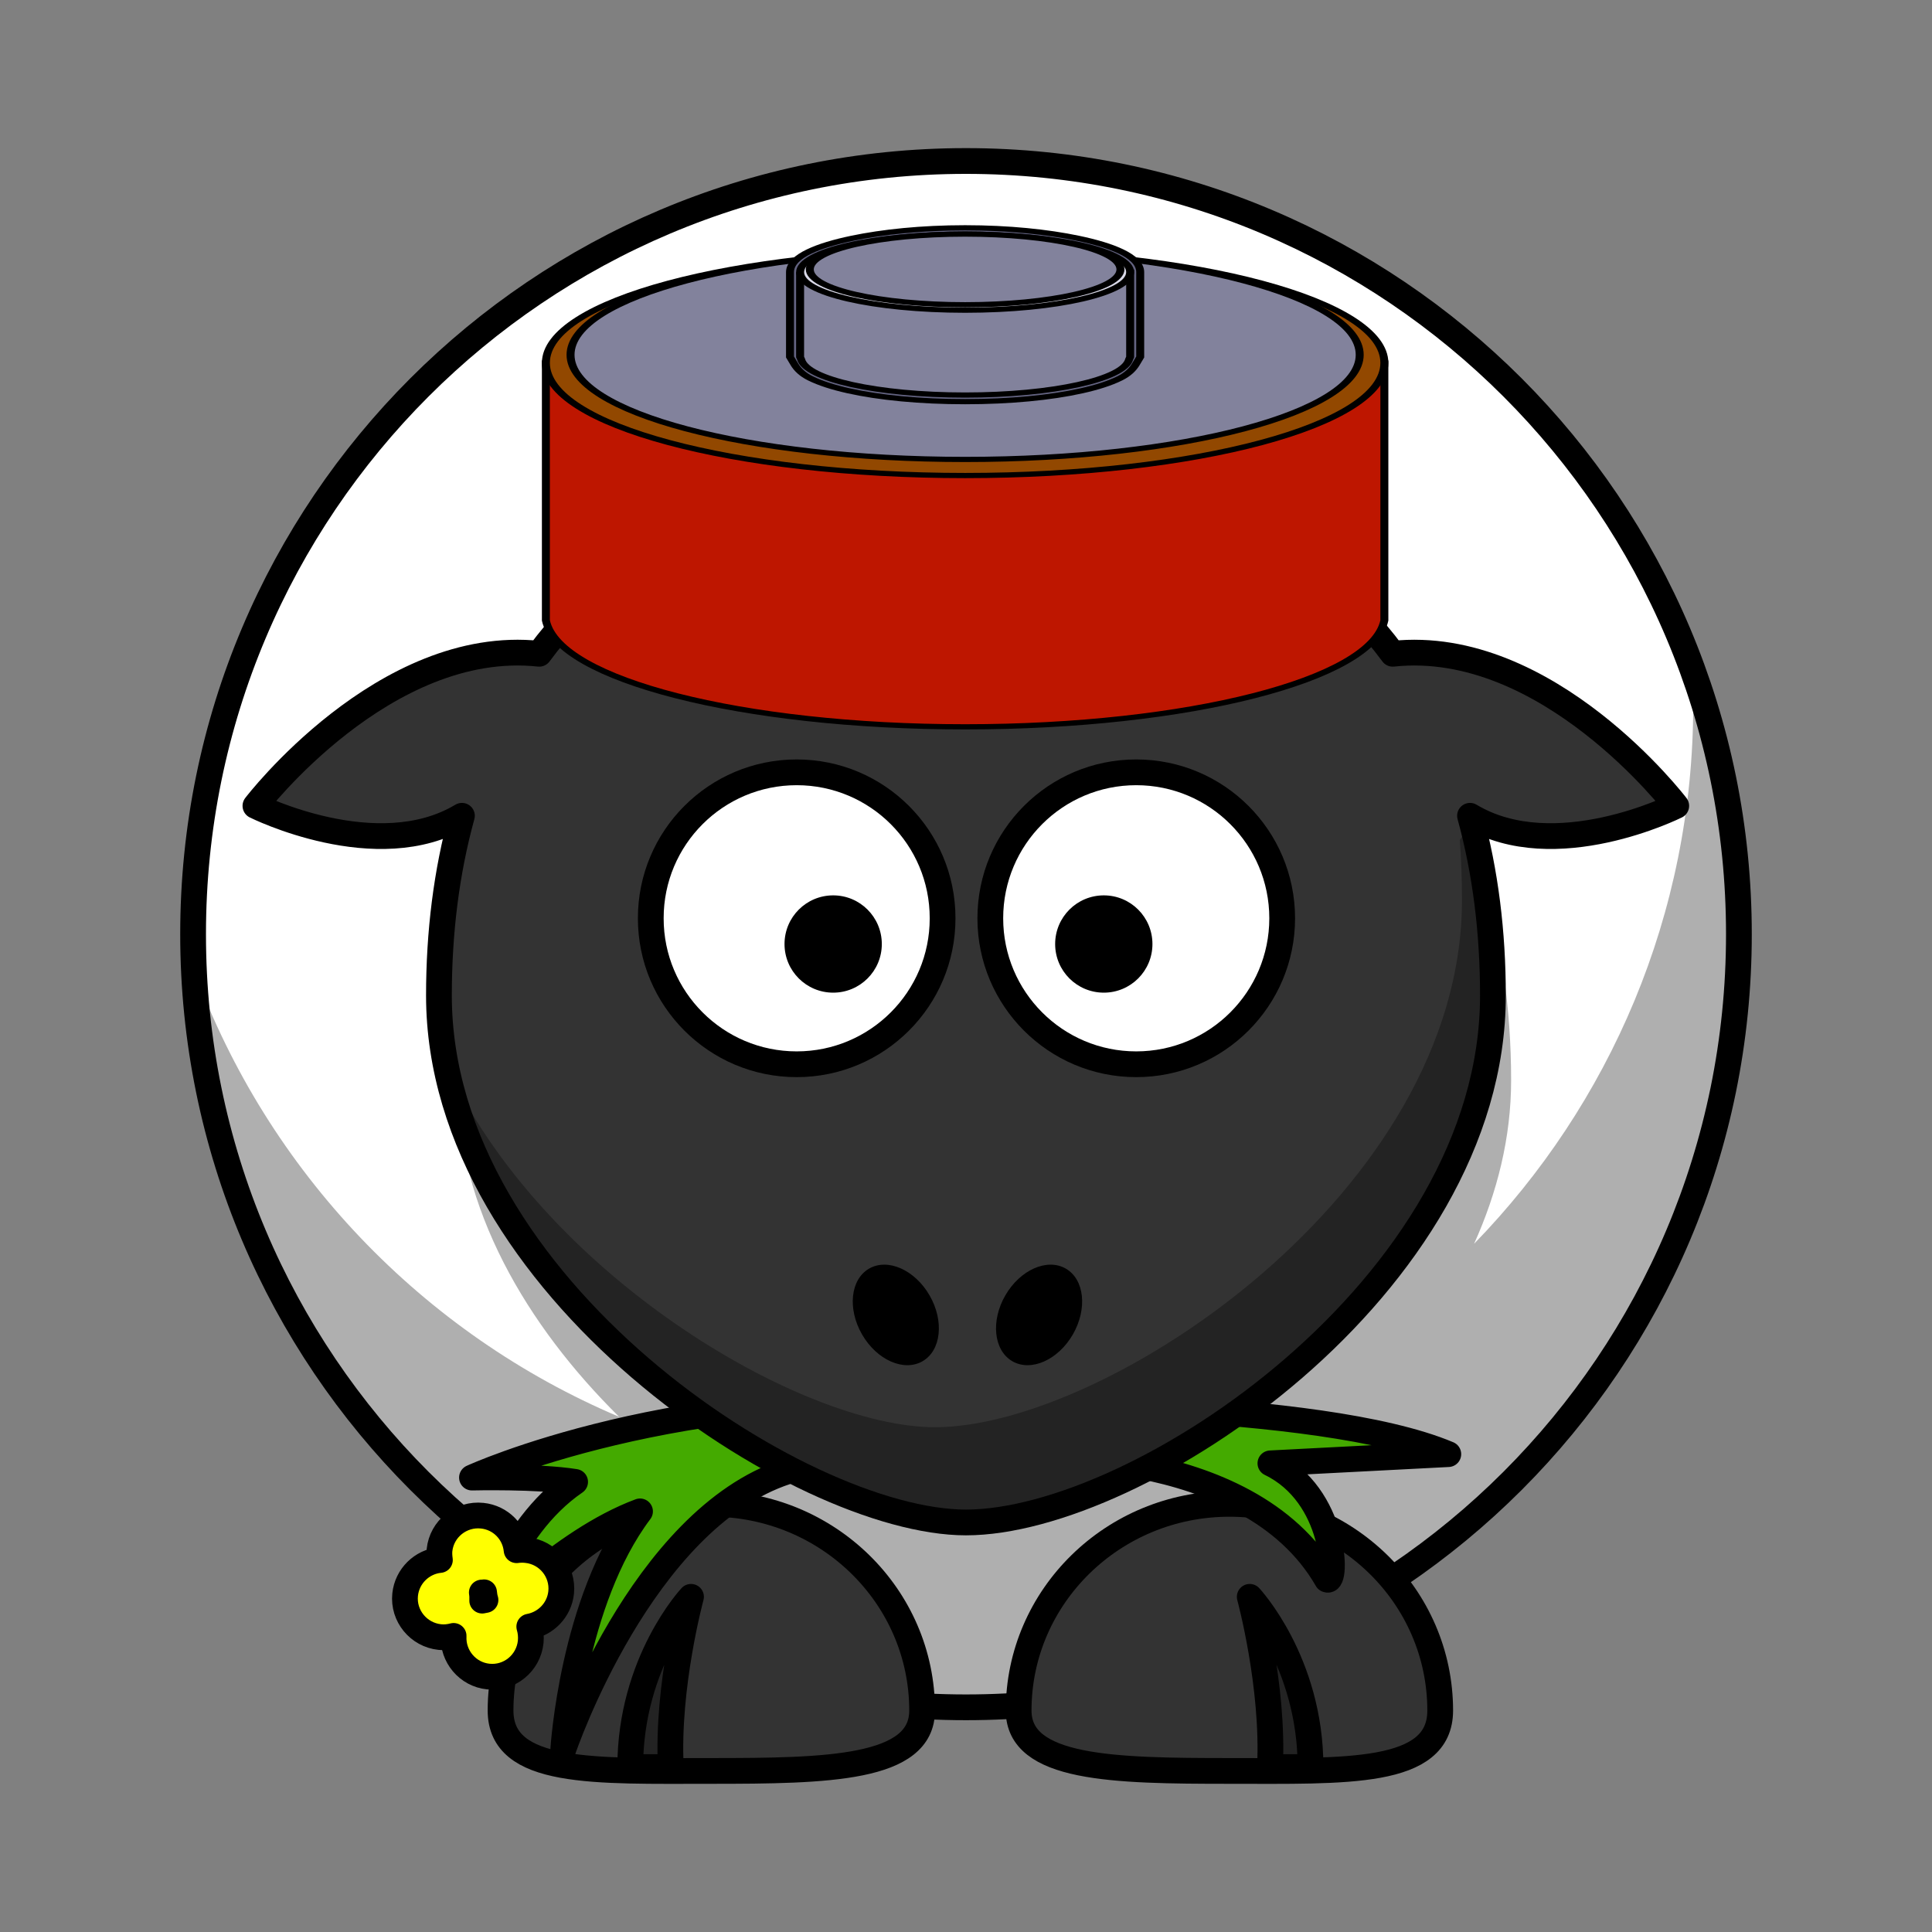 <svg:svg xmlns:dc="http://purl.org/dc/elements/1.1/" xmlns:ns1="http://sodipodi.sourceforge.net/DTD/sodipodi-0.dtd" xmlns:ns2="http://www.inkscape.org/namespaces/inkscape" xmlns:ns3="http://www.w3.org/1999/xlink" xmlns:ns5="http://creativecommons.org/ns#" xmlns:rdf="http://www.w3.org/1999/02/22-rdf-syntax-ns#" xmlns:svg="http://www.w3.org/2000/svg" height="300.048" id="svg2" version="1.0" viewBox="-27.989 -23.004 300.048 300.048" width="300.048" ns1:docname="lemmling_Cartoon_sheep.svg" ns2:version="0.47 r22583">
  <svg:rect x="-27.989" y="-23.004" width="300.048" height="300.048" fill="#808080" stroke="none"/>
  <ns1:namedview bordercolor="#666666" borderopacity="1" gridtolerance="10" guidetolerance="10" id="namedview2902" objecttolerance="10" pagecolor="#ffffff" showgrid="false" ns2:current-layer="svg2" ns2:cx="81.45369" ns2:cy="167.84083" ns2:pageopacity="0" ns2:pageshadow="2" ns2:window-height="977" ns2:window-maximized="1" ns2:window-width="1400" ns2:window-x="-3" ns2:window-y="-3" ns2:zoom="1.8580219" />
  <svg:defs id="defs4">
    <svg:linearGradient gradientTransform="matrix(.326 0 0 .5 -33.326 -15.411)" gradientUnits="userSpaceOnUse" id="linearGradient3089" x1="95.003" x2="52.5" y1="47.603" y2="47.603" ns2:collect="always">
      <svg:stop id="stop5717" offset="0" style="stop-color:#be1600" />
      <svg:stop id="stop5719" offset="1" style="stop-color:#ffc73f" />
    </svg:linearGradient>
    <svg:linearGradient gradientTransform="matrix(.358 0 0 .538 -35.879 -16.992)" gradientUnits="userSpaceOnUse" id="linearGradient3080" x1="93.75" x2="55" y1="32.987" y2="32.987" ns2:collect="always">
      <svg:stop id="stop5733" offset="0" style="stop-color:#924800" />
      <svg:stop id="stop5735" offset="1" style="stop-color:#ff9930" />
    </svg:linearGradient>
    <svg:linearGradient gradientTransform="matrix(.337 0 0 .5 -34.313 -16.036)" gradientUnits="userSpaceOnUse" id="linearGradient3077" x1="95.052" x2="53.075" y1="23.838" y2="41.628" ns2:collect="always" ns3:href="#linearGradient5737" />
    <svg:linearGradient id="linearGradient5737">
      <svg:stop id="stop5739" offset="0" style="stop-color:#82829c" />
      <svg:stop id="stop5741" offset="1" style="stop-color:#d8d8e7" />
    </svg:linearGradient>
    <svg:linearGradient gradientTransform="matrix(.326 0 0 .5 -33.326 -15.411)" gradientUnits="userSpaceOnUse" id="linearGradient3074" x1="87.312" x2="62.562" y1="28.625" y2="28.625" ns2:collect="always">
      <svg:stop id="stop5755" offset="0" style="stop-color:#636381" />
      <svg:stop id="stop5757" offset="1" style="stop-color:#9393ac" />
    </svg:linearGradient>
    <svg:linearGradient gradientTransform="matrix(.364 0 0 .545 -36.101 -16.977)" gradientUnits="userSpaceOnUse" id="linearGradient3071" x1="76.371" x2="64.89" y1="31.148" y2="31.397" ns2:collect="always" ns3:href="#linearGradient5737" />
    <svg:linearGradient gradientTransform="matrix(.141 0 0 .182 -19.737 -8.752)" gradientUnits="userSpaceOnUse" id="linearGradient3068" x1="31.057" x2="112.03" y1="31.88" y2="31.695" ns2:collect="always" ns3:href="#linearGradient5737" />
    <svg:linearGradient gradientTransform="matrix(.133 0 0 .169 -19.12 -8.43)" gradientUnits="userSpaceOnUse" id="linearGradient3161" x1="114.99" x2="53.532" y1="32.987" y2="32.987" ns2:collect="always" ns3:href="#linearGradient5737" />
  </svg:defs>
  <svg:g id="layer1" transform="translate(-229.24 -428.63)">
    <svg:path d="m471.31 550.71c0.02 66.3-53.73 120.07-120.04 120.07s-120.05-53.77-120.03-120.07c-0.02-66.31 53.72-120.08 120.03-120.08s120.06 53.77 120.04 120.08z" id="path2383" style="stroke-linejoin:round;stroke:#000000;stroke-linecap:round;stroke-width:4;fill:#ffffff" />
    <svg:path d="m111.69 107.53c-55.321 1.12-79.19 37.35-79.19 81.81 0 19.85 10.825 38.08 25.156 52.25-30.524-12.93-54.598-38.14-66.031-69.4 2.908 63.68 55.509 114.5 119.9 114.5 66.27 0 120.04-53.77 120.04-120.03 0-14.47-2.55-28.34-7.25-41.19 0.09 1.84 0.16 3.7 0.16 5.56 0 32.54-12.99 62.06-34.03 83.69 3.6-7.99 5.75-16.52 5.75-25.38 0-45.17-24.62-81.81-81.85-81.81-0.89 0-1.77-0.02-2.65 0z" id="path3221" style="fill:#000000;fill-opacity:.314" transform="translate(239.74 384.07)" />
    <svg:path d="m359.45 671.28c0 9.09 14.67 9.38 32.74 9.38s32.73 0.69 32.73-9.38c0-17.72-14.66-32.1-32.73-32.1s-32.74 14.38-32.74 32.1z" id="path3172" style="stroke-linejoin:round;stroke:#000000;stroke-linecap:round;stroke-width:4;fill:#333333" />
    <svg:path d="m344.46 671.28c0 9.09-14.67 9.38-32.74 9.38s-32.73 0.69-32.73-9.38c0-17.72 14.66-32.1 32.73-32.1s32.74 14.38 32.74 32.1z" id="path3329" style="stroke-linejoin:round;stroke:#000000;stroke-linecap:round;stroke-width:4;fill:#333333" />
    <svg:path d="m299.13 680.06c0-16.37 9.44-26.44 9.44-26.44s-3.77 13.85-3.14 26.44h-6.3z" id="path3331" style="stroke-linejoin:round;fill-rule:evenodd;fill-opacity:.314;stroke:#000000;stroke-width:4;fill:#000000" />
    <svg:path d="m353.05 623.66c-46.4-3.35-78.5 11.44-78.5 11.44s10.24-0.25 16.02 0.67c-10.83 7.42-14.38 22.13-14.38 22.13s12.07-12.95 24.46-17.55c-10.52 13.98-11.92 36.96-11.92 36.96s12.09-35.73 34.68-43.13c17.22-5.64 35.44-2.32 35.44-2.32s36.11-2.49 48.49 19.08c1.63 0.77 1.47-13.1-8.79-18.05l27.63-1.43c-20.15-8.49-73.13-7.8-73.13-7.8z" id="path2399" style="stroke-linejoin:round;fill-rule:evenodd;stroke:#000000;stroke-width:4;fill:#44aa00" />
    <svg:path d="m348.61 478.41c-30.13 0.61-50.93 11.65-63.62 28.75-24.07-2.59-44.07 23.62-44.07 23.62s18.89 9.45 32.07 1.54c-2.4 8.71-3.57 18.1-3.57 27.9 0 45.18 56.13 81.85 81.85 81.85 26.71 0 81.84-36.67 81.84-81.85 0-9.8-1.16-19.19-3.56-27.9 13.17 7.91 32.03-1.54 32.03-1.54s-19.97-26.2-44.03-23.62c-13.06-17.6-34.71-28.75-66.28-28.75-0.9 0-1.78-0.02-2.66 0z" id="path3155" style="stroke-linejoin:round;stroke:#000000;stroke-linecap:round;stroke-width:4;fill:#333333" />
    <svg:path d="m404.78 680.06c0-16.37-9.44-26.44-9.44-26.44s3.77 13.85 3.14 26.44h6.3z" id="path3174" style="stroke-linejoin:round;fill-rule:evenodd;fill-opacity:.314;stroke:#000000;stroke-width:4;fill:#000000" />
    <svg:path d="m347.64 548.24c0.01 12.51-10.14 22.67-22.66 22.67s-22.67-10.16-22.66-22.67c-0.01-12.52 10.14-22.67 22.66-22.67s22.67 10.15 22.66 22.67z" id="path3157" style="stroke-linejoin:round;stroke:#000000;stroke-linecap:round;stroke-width:4;fill:#ffffff" />
    <svg:path d="m400.38 548.24c0 12.51-10.15 22.67-22.67 22.67s-22.66-10.16-22.66-22.67c0-12.52 10.14-22.67 22.66-22.67s22.67 10.15 22.67 22.67z" id="path3159" style="stroke-linejoin:round;stroke:#000000;stroke-linecap:round;stroke-width:4;fill:#ffffff" />
    <svg:path d="m380.23 552.24c0 4.17-3.38 7.55-7.55 7.55-4.18 0-7.56-3.38-7.56-7.55 0-4.18 3.38-7.56 7.56-7.56 4.17 0 7.55 3.38 7.55 7.56z" id="path3161" style="fill:#000000" />
    <svg:path d="m338.2 552.24c0 4.17-3.38 7.55-7.55 7.55-4.18 0-7.56-3.38-7.56-7.55 0-4.18 3.38-7.56 7.56-7.56 4.17 0 7.55 3.38 7.55 7.56z" id="path3163" style="fill:#000000" />
    <svg:path d="m429.83 533.41l-1.87 2.66c0.24 3.07 0.34 6.2 0.34 9.37 0 45.18-55.13 81.84-81.84 81.84-20.71 0-61.1-23.75-76.07-56.59 7.62 40.25 57.17 71.38 80.88 71.38 26.71 0 81.84-36.67 81.84-81.85 0-9.39-1.07-18.41-3.28-26.81z" id="path3231" style="fill:#000000;fill-opacity:.314" />
    <svg:path d="m367.87 612.87c-2.29 3.97-6.5 5.84-9.4 4.16-2.89-1.67-3.38-6.25-1.09-10.22s6.5-5.84 9.4-4.16c2.89 1.67 3.38 6.24 1.09 10.22z" id="path2398" style="fill:#000000" />
    <svg:path d="m335.13 612.87c2.29 3.97 6.5 5.84 9.4 4.16 2.89-1.67 3.38-6.25 1.09-10.22s-6.5-5.84-9.4-4.16c-2.89 1.67-3.38 6.24-1.09 10.22z" id="path2412" style="fill:#000000" />
    <svg:path d="m276.14 641.02c-3.3-0.35-6.28 2.04-6.63 5.34-0.05 0.52-0.01 1.04 0.06 1.54-2.78 0.27-5.1 2.49-5.4 5.38-0.34 3.29 2.08 6.24 5.38 6.59 0.75 0.08 1.46 0 2.15-0.18-0.17 3.17 2.18 5.98 5.37 6.31 3.3 0.35 6.25-2.07 6.6-5.37 0.08-0.83 0-1.64-0.22-2.38 2.57-0.46 4.66-2.57 4.95-5.3 0.34-3.3-2.07-6.25-5.37-6.59-0.53-0.06-1.05-0.05-1.55 0.02-0.27-2.78-2.45-5.06-5.34-5.36zm0.29 11.9c0.04 0.41 0.1 0.81 0.22 1.19-0.17 0.03-0.34 0.06-0.51 0.1 0.02-0.42 0.01-0.85-0.06-1.26 0.12-0.01 0.24-0.01 0.35-0.03z" id="path3181" style="stroke-linejoin:round;stroke:#000000;stroke-linecap:round;stroke-width:4;fill:#ffff00" />
  </svg:g>
  <svg:g id="g3095" style="stroke:#000000;stroke-width:.404" transform="matrix(3.064 0 0 2 51.381 10.093)">
    <svg:path d="m1.765 11.641v19.987c0.647 4.591 9.939 8.263 21.25 8.263s20.603-3.672 21.25-8.263v-19.987h-42.5z" id="path1319" style="stroke:#000000;stroke-width:.404;fill:url(#linearGradient3089)" ns1:nodetypes="ccsccc" />
    <svg:path d="m44.265 11.628c0 4.83-9.52 8.75-21.25 8.75s-21.25-3.92-21.25-8.75 9.52-8.75 21.25-8.75 21.25 3.92 21.25 8.75z" id="path1313" style="stroke:#000000;stroke-width:.404;fill:url(#linearGradient3080)" />
    <svg:path d="m43.015 11.003c0 4.485-8.96 8.125-20 8.125s-20-3.64-20-8.125 8.96-8.125 20-8.125 20 3.64 20 8.125z" id="path3507" style="stroke:#000000;stroke-width:.404;fill:url(#linearGradient3077)" />
    <svg:path d="m23.015 1.141c-2.208 0-4.174 0.318-5.719 0.812-0.877 0.281-1.626 0.617-2.188 1.031-0.562 0.414-0.969 0.944-0.969 1.594v6.594s0.217 0.558 0.219 0.562c0.161 0.412 0.414 0.792 0.812 1.094 0.505 0.383 1.157 0.702 1.938 0.969 1.56 0.533 3.633 0.844 5.906 0.844 2.273-0 4.346-0.31 5.906-0.844 0.78-0.267 1.432-0.586 1.938-0.969 0.398-0.302 0.651-0.682 0.812-1.094l0.219-0.562v-6.594c-0-0.65-0.407-1.18-0.969-1.594-0.562-0.414-1.311-0.75-2.188-1.031-1.545-0.495-3.51-0.812-5.719-0.812z" id="path1388" style="stroke:#000000;stroke-width:.404;fill:url(#linearGradient3074)" ns1:nodetypes="cssccsssssssccssc" />
    <svg:path d="m14.65 4.587v6.586l0.049 0.169c0.255 1.55 3.863 2.786 8.316 2.786s8.061-1.236 8.316-2.786l0.049-0.169v-6.586h-16.73z" id="path4235" style="stroke:#000000;stroke-width:.404;fill:url(#linearGradient3071)" ns1:nodetypes="cccscccc" />
    <svg:path d="m31.38 4.583c0 1.631-3.748 2.955-8.365 2.955s-8.365-1.324-8.365-2.955 3.748-2.955 8.365-2.955 8.365 1.324 8.365 2.955z" id="path4237" style="stroke:#000000;stroke-width:.404;fill:url(#linearGradient3068)" />
    <svg:path d="m30.888 4.372c0 1.515-3.527 2.744-7.873 2.744s-7.873-1.229-7.873-2.744 3.527-2.744 7.873-2.744 7.873 1.229 7.873 2.744z" id="path4239" style="stroke:#000000;stroke-width:.404;fill:url(#linearGradient3161)" />
  </svg:g>
</svg:svg>